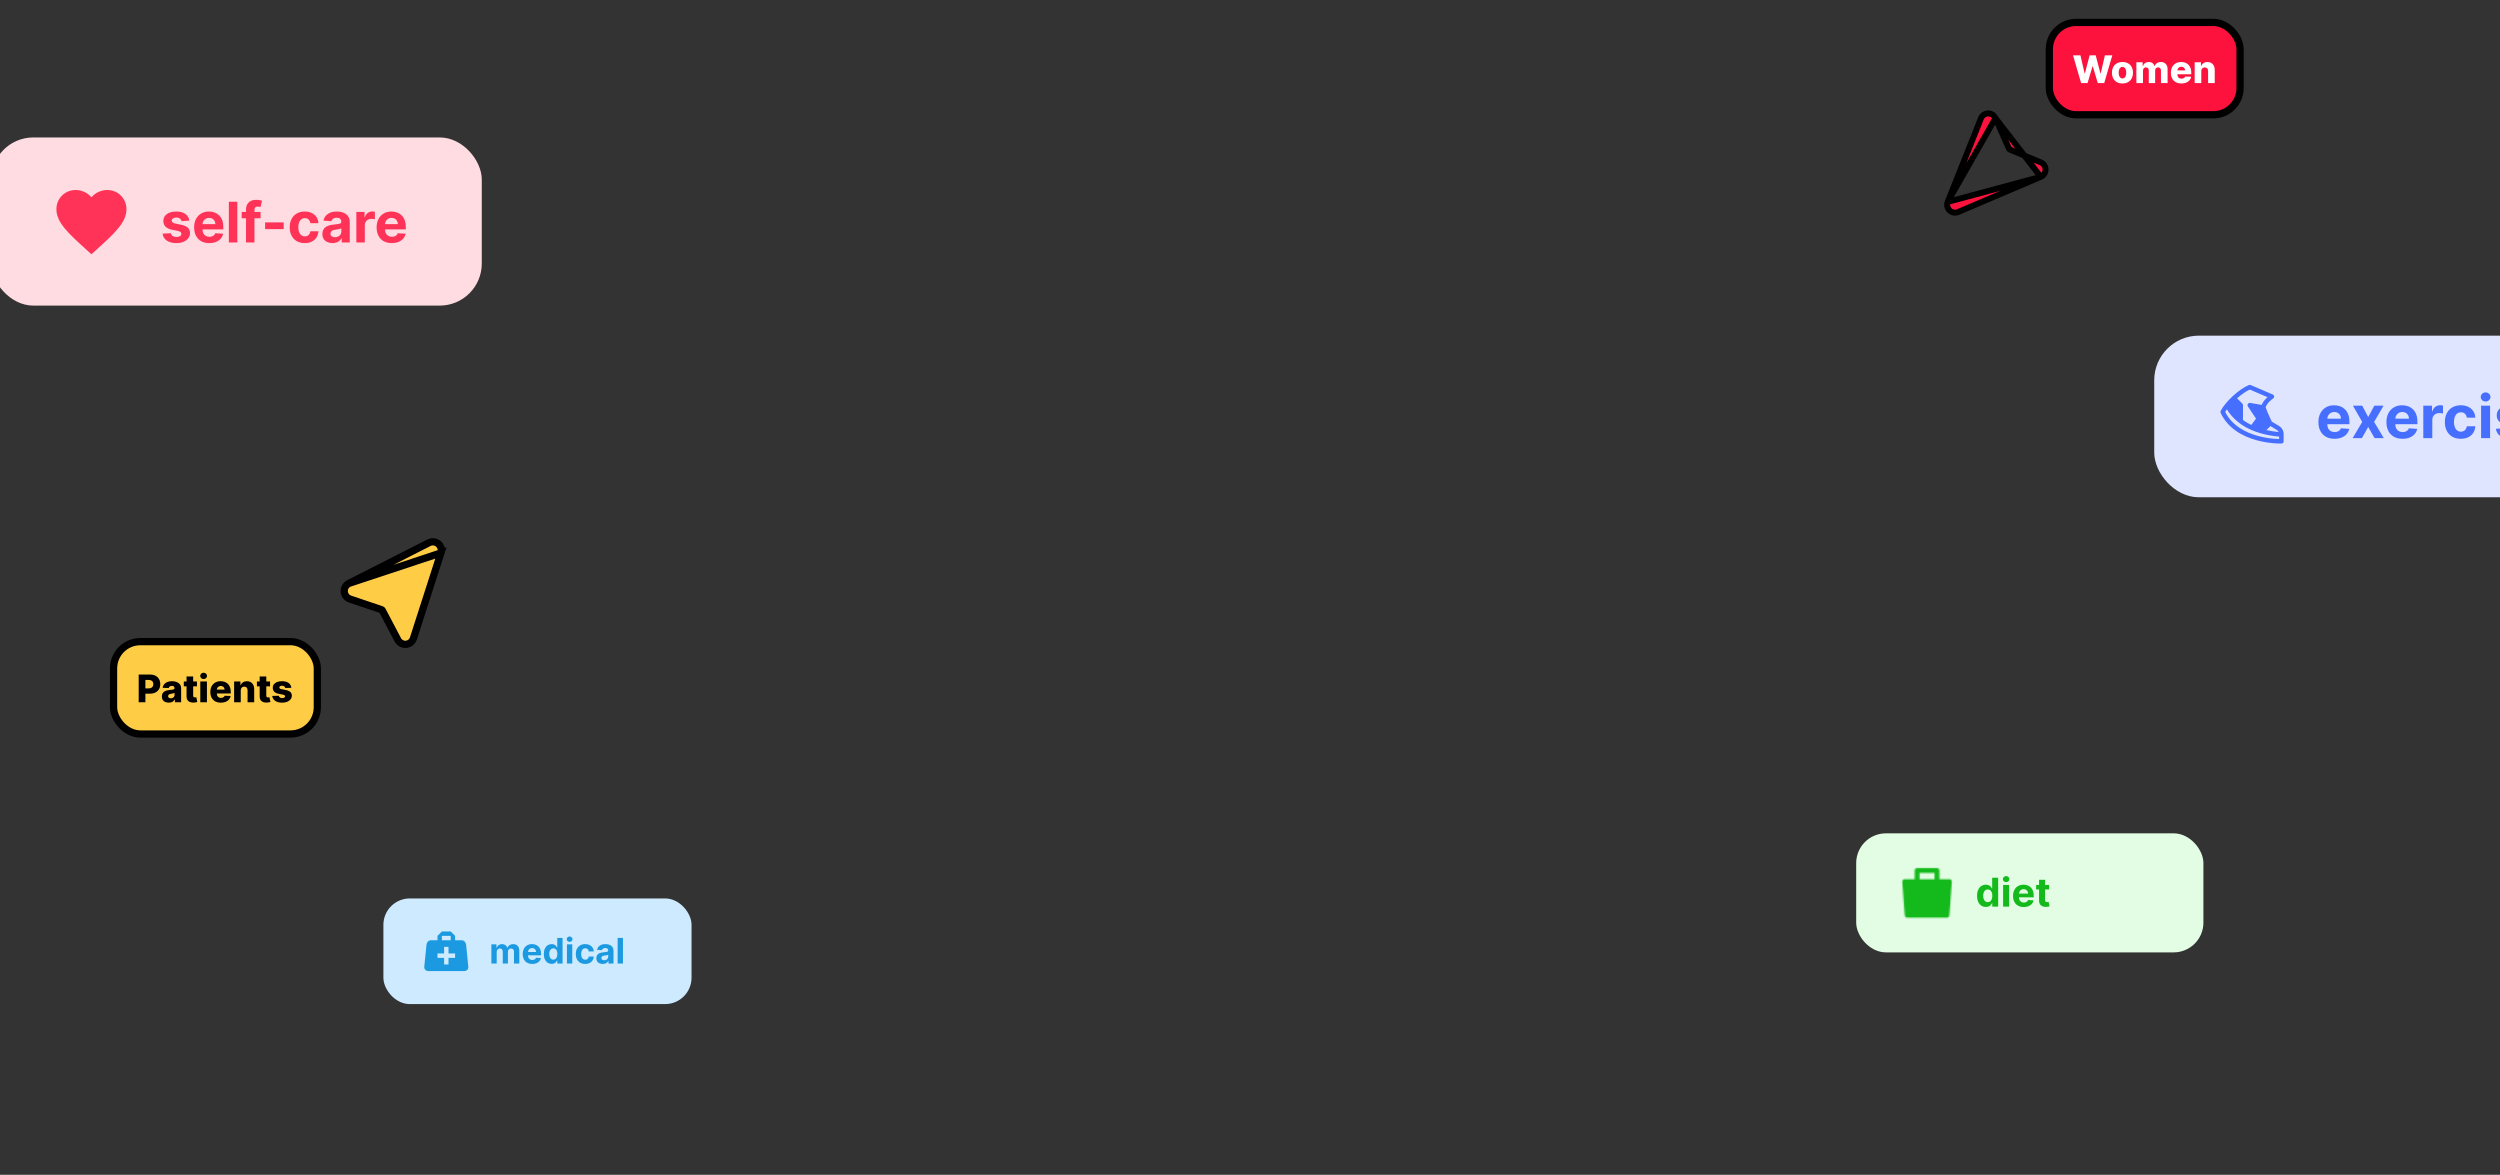 <svg width="1728" height="812" viewBox="0 0 1728 812" fill="none" xmlns="http://www.w3.org/2000/svg">
<rect x="0" y="0" width="1728" height="812" fill="#333333" stroke="none"/>
<g clip-path="url(#clip0_98_136)">
<rect x="-6" y="95" width="339" height="116.229" rx="29.057" fill="#FFDCE2"/>
<path d="M63.199 175.755L59.688 172.559C47.217 161.251 38.984 153.768 38.984 144.64C38.984 137.157 44.844 131.322 52.302 131.322C56.516 131.322 60.559 133.283 63.199 136.358C65.838 133.283 69.882 131.322 74.095 131.322C81.553 131.322 87.413 137.157 87.413 144.64C87.413 153.768 79.18 161.251 66.71 172.559L63.199 175.755Z" fill="#FF3357"/>
<path d="M130.855 152.508L125.489 152.838C125.398 152.379 125.201 151.967 124.898 151.6C124.595 151.224 124.196 150.926 123.701 150.706C123.215 150.476 122.632 150.362 121.954 150.362C121.046 150.362 120.28 150.554 119.656 150.939C119.032 151.315 118.72 151.82 118.72 152.453C118.72 152.957 118.922 153.384 119.326 153.732C119.729 154.081 120.422 154.361 121.403 154.572L125.228 155.342C127.283 155.764 128.814 156.443 129.823 157.378C130.832 158.314 131.337 159.543 131.337 161.065C131.337 162.45 130.928 163.666 130.112 164.711C129.305 165.757 128.195 166.573 126.783 167.16C125.379 167.738 123.761 168.027 121.926 168.027C119.129 168.027 116.9 167.445 115.24 166.28C113.589 165.106 112.621 163.51 112.337 161.492L118.101 161.189C118.276 162.042 118.698 162.693 119.367 163.143C120.037 163.583 120.894 163.803 121.94 163.803C122.967 163.803 123.793 163.606 124.416 163.212C125.049 162.808 125.37 162.29 125.379 161.657C125.37 161.125 125.145 160.689 124.705 160.35C124.265 160.001 123.586 159.735 122.669 159.552L119.009 158.823C116.946 158.41 115.409 157.695 114.4 156.677C113.401 155.658 112.901 154.361 112.901 152.783C112.901 151.426 113.268 150.256 114.001 149.275C114.744 148.293 115.785 147.537 117.125 147.005C118.473 146.473 120.05 146.207 121.857 146.207C124.526 146.207 126.627 146.771 128.159 147.899C129.699 149.027 130.598 150.563 130.855 152.508ZM144.658 168.027C142.484 168.027 140.613 167.587 139.045 166.706C137.485 165.817 136.284 164.56 135.44 162.936C134.596 161.304 134.174 159.373 134.174 157.144C134.174 154.971 134.596 153.063 135.44 151.421C136.284 149.779 137.472 148.5 139.003 147.582C140.544 146.665 142.351 146.207 144.424 146.207C145.818 146.207 147.116 146.431 148.318 146.881C149.528 147.321 150.583 147.986 151.482 148.876C152.39 149.765 153.096 150.884 153.601 152.233C154.105 153.572 154.357 155.14 154.357 156.938V158.548H136.513V154.916H148.84C148.84 154.072 148.657 153.324 148.29 152.673C147.923 152.022 147.414 151.513 146.763 151.146C146.121 150.77 145.373 150.582 144.52 150.582C143.631 150.582 142.842 150.788 142.154 151.201C141.475 151.604 140.943 152.15 140.558 152.838C140.173 153.517 139.976 154.273 139.966 155.108V158.561C139.966 159.607 140.159 160.51 140.544 161.272C140.939 162.033 141.494 162.62 142.209 163.033C142.924 163.446 143.773 163.652 144.754 163.652C145.405 163.652 146.002 163.56 146.543 163.377C147.084 163.193 147.547 162.918 147.932 162.551C148.318 162.184 148.611 161.735 148.813 161.203L154.234 161.561C153.958 162.863 153.394 164 152.541 164.973C151.698 165.936 150.606 166.688 149.267 167.229C147.937 167.761 146.401 168.027 144.658 168.027ZM164.043 139.438V167.614H158.182V139.438H164.043ZM180.102 146.482V150.884H167.06V146.482H180.102ZM170.045 167.614V144.955C170.045 143.423 170.343 142.153 170.939 141.144C171.545 140.135 172.37 139.378 173.416 138.874C174.461 138.369 175.649 138.117 176.979 138.117C177.878 138.117 178.699 138.186 179.442 138.323C180.194 138.461 180.754 138.585 181.12 138.695L180.075 143.097C179.845 143.024 179.561 142.955 179.222 142.891C178.892 142.827 178.552 142.795 178.204 142.795C177.342 142.795 176.741 142.996 176.401 143.4C176.062 143.794 175.892 144.349 175.892 145.065V167.614H170.045ZM196.093 153.719V158.369H183.243V153.719H196.093ZM210.635 168.027C208.47 168.027 206.608 167.568 205.049 166.651C203.499 165.725 202.307 164.441 201.472 162.799C200.647 161.157 200.234 159.268 200.234 157.131C200.234 154.966 200.651 153.067 201.486 151.435C202.33 149.793 203.527 148.513 205.077 147.596C206.627 146.67 208.47 146.207 210.607 146.207C212.451 146.207 214.065 146.541 215.45 147.211C216.835 147.881 217.931 148.821 218.739 150.031C219.546 151.242 219.991 152.664 220.073 154.296H214.542C214.386 153.242 213.974 152.393 213.304 151.751C212.644 151.1 211.777 150.774 210.704 150.774C209.796 150.774 209.002 151.022 208.324 151.517C207.654 152.003 207.131 152.714 206.755 153.65C206.379 154.585 206.191 155.718 206.191 157.048C206.191 158.396 206.375 159.543 206.741 160.488C207.118 161.432 207.645 162.152 208.324 162.648C209.002 163.143 209.796 163.391 210.704 163.391C211.373 163.391 211.974 163.253 212.506 162.978C213.047 162.703 213.492 162.304 213.841 161.781C214.198 161.249 214.432 160.611 214.542 159.868H220.073C219.981 161.483 219.541 162.904 218.752 164.133C217.973 165.353 216.895 166.307 215.519 166.995C214.143 167.683 212.515 168.027 210.635 168.027ZM229.852 168.013C228.503 168.013 227.302 167.779 226.247 167.312C225.192 166.835 224.358 166.133 223.743 165.207C223.138 164.271 222.835 163.106 222.835 161.712C222.835 160.538 223.051 159.552 223.482 158.754C223.913 157.956 224.5 157.314 225.243 156.828C225.986 156.342 226.829 155.975 227.774 155.727C228.728 155.48 229.728 155.305 230.773 155.204C232.003 155.076 232.993 154.957 233.745 154.847C234.497 154.727 235.043 154.553 235.382 154.324C235.722 154.095 235.891 153.755 235.891 153.306V153.223C235.891 152.352 235.616 151.678 235.066 151.201C234.525 150.724 233.754 150.485 232.755 150.485C231.7 150.485 230.861 150.719 230.237 151.187C229.613 151.646 229.2 152.224 228.999 152.921L223.578 152.48C223.853 151.196 224.394 150.086 225.201 149.151C226.009 148.206 227.05 147.482 228.325 146.977C229.609 146.463 231.094 146.207 232.782 146.207C233.956 146.207 235.08 146.344 236.153 146.619C237.235 146.895 238.194 147.321 239.028 147.899C239.872 148.477 240.537 149.22 241.023 150.128C241.509 151.027 241.752 152.104 241.752 153.361V167.614H236.194V164.684H236.029C235.69 165.344 235.236 165.927 234.667 166.431C234.098 166.926 233.415 167.316 232.617 167.6C231.819 167.876 230.897 168.013 229.852 168.013ZM231.53 163.968C232.392 163.968 233.154 163.799 233.814 163.459C234.474 163.111 234.993 162.643 235.369 162.056C235.745 161.469 235.933 160.804 235.933 160.061V157.818C235.749 157.938 235.497 158.048 235.176 158.149C234.864 158.24 234.511 158.328 234.117 158.41C233.722 158.483 233.328 158.552 232.933 158.616C232.539 158.671 232.181 158.722 231.86 158.768C231.172 158.869 230.572 159.029 230.058 159.249C229.544 159.469 229.145 159.768 228.861 160.144C228.577 160.51 228.435 160.969 228.435 161.519C228.435 162.317 228.723 162.927 229.301 163.349C229.888 163.762 230.631 163.968 231.53 163.968ZM246.299 167.614V146.482H251.982V150.169H252.202C252.587 148.857 253.234 147.867 254.142 147.197C255.05 146.518 256.095 146.179 257.278 146.179C257.572 146.179 257.888 146.197 258.228 146.234C258.567 146.271 258.865 146.321 259.122 146.385V151.586C258.847 151.503 258.466 151.43 257.98 151.366C257.494 151.302 257.049 151.27 256.646 151.27C255.783 151.27 255.013 151.458 254.334 151.834C253.665 152.201 253.133 152.714 252.738 153.375C252.353 154.035 252.16 154.796 252.16 155.658V167.614H246.299ZM270.799 168.027C268.625 168.027 266.754 167.587 265.186 166.706C263.627 165.817 262.425 164.56 261.581 162.936C260.737 161.304 260.316 159.373 260.316 157.144C260.316 154.971 260.737 153.063 261.581 151.421C262.425 149.779 263.613 148.5 265.145 147.582C266.686 146.665 268.492 146.207 270.565 146.207C271.96 146.207 273.257 146.431 274.459 146.881C275.67 147.321 276.724 147.986 277.623 148.876C278.531 149.765 279.238 150.884 279.742 152.233C280.246 153.572 280.499 155.14 280.499 156.938V158.548H262.654V154.916H274.982C274.982 154.072 274.798 153.324 274.431 152.673C274.065 152.022 273.555 151.513 272.904 151.146C272.262 150.77 271.515 150.582 270.662 150.582C269.772 150.582 268.983 150.788 268.295 151.201C267.617 151.604 267.085 152.15 266.699 152.838C266.314 153.517 266.117 154.273 266.108 155.108V158.561C266.108 159.607 266.3 160.51 266.686 161.272C267.08 162.033 267.635 162.62 268.35 163.033C269.066 163.446 269.914 163.652 270.896 163.652C271.547 163.652 272.143 163.56 272.684 163.377C273.225 163.193 273.688 162.918 274.074 162.551C274.459 162.184 274.752 161.735 274.954 161.203L280.375 161.561C280.1 162.863 279.536 164 278.683 164.973C277.839 165.936 276.747 166.688 275.408 167.229C274.078 167.761 272.542 168.027 270.799 168.027Z" fill="#FF3357"/>
<rect x="1283" y="576" width="240" height="82.286" rx="20.571" fill="#E2FDE3"/>
<mask id="mask0_98_136" style="mask-type:luminance" maskUnits="userSpaceOnUse" x="1314" y="599" width="36" height="36">
<path fill-rule="evenodd" clip-rule="evenodd" d="M1316.56 609.428H1347.42L1345.7 632.571H1318.28L1316.56 609.428Z" fill="white" stroke="white" stroke-width="3.429" stroke-linejoin="round"/>
<path d="M1325.13 612.857V601.714H1338.85V612.857" stroke="white" stroke-width="3.429" stroke-linecap="round" stroke-linejoin="round"/>
<path d="M1325.13 625.714H1338.85" stroke="black" stroke-width="3.429" stroke-linecap="round"/>
</mask>
<g mask="url(#mask0_98_136)">
<path d="M1311.42 596.571H1352.56V637.714H1311.42V596.571Z" fill="#14B91B"/>
</g>
<path d="M1372.62 626.886C1371.48 626.886 1370.45 626.594 1369.53 626.01C1368.61 625.419 1367.89 624.552 1367.35 623.409C1366.82 622.26 1366.55 620.851 1366.55 619.182C1366.55 617.467 1366.83 616.042 1367.38 614.906C1367.93 613.763 1368.66 612.909 1369.58 612.344C1370.5 611.773 1371.51 611.487 1372.61 611.487C1373.45 611.487 1374.14 611.63 1374.7 611.916C1375.27 612.195 1375.72 612.545 1376.07 612.967C1376.42 613.383 1376.68 613.792 1376.86 614.195H1376.99V606.695H1381.13V626.643H1377.04V624.247H1376.86C1376.67 624.662 1376.39 625.075 1376.04 625.484C1375.69 625.886 1375.23 626.221 1374.66 626.487C1374.1 626.753 1373.42 626.886 1372.62 626.886ZM1373.93 623.584C1374.6 623.584 1375.17 623.403 1375.63 623.039C1376.09 622.669 1376.45 622.153 1376.7 621.49C1376.95 620.828 1377.08 620.052 1377.08 619.162C1377.08 618.273 1376.96 617.5 1376.71 616.844C1376.46 616.188 1376.1 615.682 1375.64 615.325C1375.17 614.967 1374.6 614.789 1373.93 614.789C1373.25 614.789 1372.68 614.974 1372.21 615.344C1371.74 615.714 1371.39 616.227 1371.15 616.883C1370.91 617.539 1370.79 618.299 1370.79 619.162C1370.79 620.032 1370.91 620.802 1371.15 621.471C1371.39 622.133 1371.75 622.653 1372.21 623.029C1372.68 623.399 1373.25 623.584 1373.93 623.584ZM1384.54 626.643V611.682H1388.69V626.643H1384.54ZM1386.63 609.753C1386.01 609.753 1385.48 609.549 1385.04 609.14C1384.6 608.724 1384.39 608.227 1384.39 607.649C1384.39 607.078 1384.6 606.588 1385.04 606.179C1385.48 605.763 1386.01 605.555 1386.63 605.555C1387.24 605.555 1387.77 605.763 1388.2 606.179C1388.65 606.588 1388.87 607.078 1388.87 607.649C1388.87 608.227 1388.65 608.724 1388.2 609.14C1387.77 609.549 1387.24 609.753 1386.63 609.753ZM1398.83 626.935C1397.29 626.935 1395.97 626.623 1394.86 626C1393.76 625.37 1392.9 624.48 1392.31 623.331C1391.71 622.175 1391.41 620.808 1391.41 619.23C1391.41 617.692 1391.71 616.341 1392.31 615.179C1392.9 614.016 1393.75 613.11 1394.83 612.461C1395.92 611.812 1397.2 611.487 1398.67 611.487C1399.65 611.487 1400.57 611.646 1401.42 611.964C1402.28 612.276 1403.03 612.747 1403.66 613.377C1404.31 614.006 1404.81 614.799 1405.16 615.753C1405.52 616.701 1405.7 617.812 1405.7 619.084V620.224H1393.07V617.653H1401.79C1401.79 617.055 1401.66 616.526 1401.4 616.065C1401.15 615.604 1400.78 615.243 1400.32 614.984C1399.87 614.717 1399.34 614.584 1398.74 614.584C1398.11 614.584 1397.55 614.73 1397.06 615.023C1396.58 615.308 1396.2 615.695 1395.93 616.182C1395.66 616.662 1395.52 617.198 1395.51 617.789V620.234C1395.51 620.974 1395.65 621.614 1395.92 622.153C1396.2 622.692 1396.59 623.107 1397.1 623.399C1397.61 623.692 1398.21 623.838 1398.9 623.838C1399.36 623.838 1399.78 623.773 1400.17 623.643C1400.55 623.513 1400.88 623.318 1401.15 623.058C1401.42 622.799 1401.63 622.48 1401.78 622.104L1405.61 622.357C1405.42 623.279 1405.02 624.084 1404.41 624.773C1403.82 625.455 1403.04 625.987 1402.1 626.37C1401.15 626.747 1400.07 626.935 1398.83 626.935ZM1416.37 611.682V614.799H1407.36V611.682H1416.37ZM1409.4 608.097H1413.55V622.045C1413.55 622.429 1413.61 622.727 1413.73 622.942C1413.84 623.149 1414.01 623.295 1414.21 623.38C1414.43 623.464 1414.67 623.506 1414.95 623.506C1415.15 623.506 1415.34 623.49 1415.54 623.458C1415.73 623.419 1415.88 623.39 1415.99 623.37L1416.64 626.458C1416.43 626.523 1416.14 626.597 1415.76 626.682C1415.39 626.773 1414.93 626.828 1414.39 626.847C1413.39 626.886 1412.51 626.753 1411.76 626.448C1411.01 626.143 1410.43 625.669 1410.02 625.026C1409.6 624.383 1409.4 623.571 1409.4 622.591V608.097Z" fill="#14B91B"/>
<rect x="265" y="621" width="213" height="73.029" rx="18.257" fill="#CEEAFF"/>
<path d="M305.436 643.822L302.393 646.864V649.907H297.829C296.079 649.907 294.969 651.429 294.786 652.95L293.265 668.164C293.082 669.686 294.086 671.207 296.308 671.207H320.65C322.872 671.207 323.876 669.686 323.693 668.164L322.172 652.95C321.989 651.429 320.742 649.907 319.129 649.907H314.565V646.864L311.522 643.822H305.436ZM305.436 646.864H311.522V649.907H305.436V646.864ZM306.958 654.472H310V659.036H314.565V662.079H310V666.643H306.958V662.079H302.393V659.036H306.958V654.472Z" fill="#1C9AE1"/>
<path d="M339.643 666.014V652.736H343.153V655.079H343.308C343.585 654.301 344.046 653.687 344.691 653.238C345.337 652.788 346.109 652.564 347.008 652.564C347.919 652.564 348.694 652.791 349.333 653.247C349.973 653.696 350.4 654.307 350.613 655.079H350.751C351.022 654.318 351.512 653.71 352.221 653.255C352.935 652.794 353.78 652.564 354.753 652.564C355.992 652.564 356.998 652.958 357.77 653.748C358.548 654.532 358.937 655.644 358.937 657.085V666.014H355.263V657.811C355.263 657.073 355.068 656.52 354.676 656.151C354.284 655.782 353.794 655.598 353.206 655.598C352.538 655.598 352.016 655.811 351.641 656.237C351.267 656.658 351.08 657.214 351.08 657.906V666.014H347.509V657.733C347.509 657.082 347.322 656.563 346.947 656.177C346.579 655.791 346.092 655.598 345.487 655.598C345.077 655.598 344.709 655.702 344.38 655.909C344.057 656.111 343.801 656.396 343.611 656.765C343.421 657.128 343.325 657.554 343.325 658.044V666.014H339.643ZM367.897 666.274C366.532 666.274 365.356 665.997 364.37 665.444C363.391 664.885 362.636 664.095 362.106 663.075C361.575 662.049 361.31 660.836 361.31 659.436C361.31 658.07 361.575 656.871 362.106 655.84C362.636 654.808 363.382 654.004 364.345 653.428C365.313 652.852 366.448 652.564 367.75 652.564C368.626 652.564 369.442 652.705 370.197 652.987C370.958 653.264 371.62 653.682 372.185 654.241C372.756 654.8 373.199 655.503 373.516 656.35C373.833 657.191 373.992 658.177 373.992 659.306V660.318H362.78V658.036H370.525C370.525 657.505 370.41 657.036 370.18 656.626C369.949 656.217 369.629 655.897 369.22 655.667C368.817 655.431 368.347 655.313 367.811 655.313C367.252 655.313 366.756 655.442 366.324 655.702C365.898 655.955 365.563 656.298 365.321 656.73C365.079 657.157 364.955 657.632 364.95 658.157V660.326C364.95 660.983 365.071 661.551 365.313 662.029C365.56 662.508 365.909 662.876 366.359 663.136C366.808 663.395 367.341 663.525 367.958 663.525C368.367 663.525 368.742 663.467 369.082 663.352C369.422 663.237 369.713 663.064 369.955 662.833C370.197 662.603 370.381 662.32 370.508 661.986L373.914 662.211C373.741 663.029 373.387 663.744 372.851 664.355C372.32 664.96 371.635 665.432 370.793 665.772C369.958 666.107 368.992 666.274 367.897 666.274ZM381.288 666.231C380.279 666.231 379.366 665.971 378.547 665.453C377.735 664.928 377.089 664.159 376.611 663.144C376.138 662.124 375.902 660.874 375.902 659.393C375.902 657.871 376.147 656.606 376.637 655.598C377.127 654.584 377.778 653.826 378.591 653.324C379.409 652.817 380.305 652.564 381.279 652.564C382.022 652.564 382.642 652.69 383.138 652.944C383.639 653.192 384.042 653.503 384.348 653.878C384.659 654.246 384.895 654.609 385.057 654.967H385.169V648.311H388.843V666.014H385.212V663.888H385.057C384.884 664.257 384.639 664.623 384.322 664.986C384.011 665.343 383.604 665.64 383.103 665.876C382.607 666.112 382.002 666.231 381.288 666.231ZM382.455 663.3C383.048 663.3 383.55 663.139 383.959 662.816C384.374 662.487 384.691 662.029 384.91 661.441C385.134 660.854 385.247 660.165 385.247 659.375C385.247 658.586 385.137 657.9 384.918 657.318C384.699 656.736 384.382 656.286 383.967 655.97C383.553 655.653 383.048 655.494 382.455 655.494C381.85 655.494 381.34 655.658 380.925 655.987C380.51 656.315 380.196 656.771 379.982 657.353C379.769 657.935 379.663 658.609 379.663 659.375C379.663 660.148 379.769 660.831 379.982 661.424C380.201 662.012 380.515 662.473 380.925 662.807C381.34 663.136 381.85 663.3 382.455 663.3ZM391.871 666.014V652.736H395.553V666.014H391.871ZM393.721 651.025C393.173 651.025 392.703 650.843 392.312 650.48C391.925 650.111 391.732 649.671 391.732 649.158C391.732 648.651 391.925 648.215 392.312 647.852C392.703 647.484 393.173 647.299 393.721 647.299C394.268 647.299 394.735 647.484 395.121 647.852C395.513 648.215 395.709 648.651 395.709 649.158C395.709 649.671 395.513 650.111 395.121 650.48C394.735 650.843 394.268 651.025 393.721 651.025ZM404.502 666.274C403.142 666.274 401.972 665.986 400.993 665.409C400.019 664.827 399.27 664.02 398.745 662.989C398.227 661.957 397.967 660.77 397.967 659.427C397.967 658.067 398.229 656.874 398.754 655.848C399.284 654.817 400.036 654.013 401.01 653.437C401.984 652.855 403.142 652.564 404.485 652.564C405.644 652.564 406.658 652.774 407.528 653.195C408.398 653.615 409.087 654.206 409.594 654.967C410.101 655.727 410.381 656.621 410.433 657.647H406.957C406.86 656.984 406.6 656.451 406.179 656.047C405.765 655.638 405.22 655.434 404.546 655.434C403.975 655.434 403.477 655.589 403.05 655.9C402.629 656.206 402.301 656.652 402.065 657.24C401.828 657.828 401.71 658.54 401.71 659.375C401.71 660.223 401.826 660.943 402.056 661.537C402.292 662.13 402.624 662.583 403.05 662.894C403.477 663.205 403.975 663.361 404.546 663.361C404.966 663.361 405.344 663.274 405.678 663.101C406.018 662.928 406.298 662.678 406.517 662.349C406.741 662.015 406.888 661.614 406.957 661.148H410.433C410.375 662.162 410.098 663.055 409.603 663.827C409.113 664.594 408.436 665.193 407.571 665.625C406.707 666.058 405.684 666.274 404.502 666.274ZM416.577 666.265C415.729 666.265 414.975 666.118 414.312 665.824C413.649 665.525 413.125 665.084 412.738 664.502C412.358 663.914 412.168 663.182 412.168 662.306C412.168 661.568 412.303 660.949 412.574 660.447C412.845 659.946 413.214 659.543 413.681 659.237C414.148 658.932 414.678 658.701 415.271 658.546C415.871 658.39 416.499 658.28 417.156 658.217C417.928 658.136 418.55 658.061 419.023 657.992C419.496 657.917 419.838 657.808 420.052 657.664C420.265 657.52 420.372 657.307 420.372 657.024V656.972C420.372 656.425 420.199 656.001 419.853 655.702C419.513 655.402 419.029 655.252 418.401 655.252C417.738 655.252 417.211 655.399 416.819 655.693C416.427 655.981 416.167 656.344 416.041 656.782L412.635 656.505C412.808 655.699 413.148 655.001 413.655 654.414C414.162 653.82 414.816 653.365 415.617 653.048C416.424 652.725 417.357 652.564 418.418 652.564C419.156 652.564 419.862 652.65 420.536 652.823C421.216 652.996 421.818 653.264 422.342 653.627C422.873 653.99 423.29 654.457 423.596 655.027C423.901 655.592 424.054 656.269 424.054 657.059V666.014H420.562V664.173H420.458C420.245 664.588 419.959 664.954 419.602 665.271C419.245 665.582 418.816 665.827 418.314 666.006C417.813 666.179 417.234 666.265 416.577 666.265ZM417.631 663.724C418.173 663.724 418.651 663.617 419.066 663.404C419.481 663.185 419.807 662.891 420.043 662.522C420.279 662.153 420.397 661.735 420.397 661.269V659.86C420.282 659.934 420.124 660.004 419.922 660.067C419.726 660.125 419.504 660.179 419.256 660.231C419.009 660.277 418.761 660.321 418.513 660.361C418.265 660.395 418.04 660.427 417.839 660.456C417.406 660.519 417.029 660.62 416.706 660.759C416.384 660.897 416.133 661.084 415.954 661.32C415.776 661.551 415.686 661.839 415.686 662.185C415.686 662.686 415.868 663.07 416.231 663.335C416.6 663.594 417.066 663.724 417.631 663.724ZM430.594 648.311V666.014H426.911V648.311H430.594Z" fill="#1C9AE1"/>
<rect x="1489" y="232" width="360" height="111.714" rx="30.857" fill="#E0E5FF"/>
<path d="M1554.46 266.12C1554.65 266.043 1554.85 266.005 1555.06 266.007C1555.26 266.009 1555.46 266.052 1555.65 266.132L1570.95 272.687C1571.21 272.798 1571.43 272.977 1571.6 273.206C1571.76 273.434 1571.86 273.703 1571.89 273.983C1571.91 274.264 1571.86 274.546 1571.74 274.8C1571.62 275.054 1571.43 275.27 1571.19 275.425L1571.19 275.431L1571.15 275.453L1571.01 275.553C1570.21 276.129 1569.45 276.765 1568.74 277.457C1567.51 278.662 1566.41 280.104 1566.02 281.527C1566.77 283.697 1567.84 286.181 1568.75 288.188C1569.25 289.277 1569.76 290.359 1570.28 291.435L1575.27 294.431C1576.24 295.013 1577.04 295.837 1577.6 296.821C1578.16 297.806 1578.45 298.918 1578.45 300.05V305.025C1578.45 305.431 1578.29 305.821 1578.01 306.113C1577.73 306.404 1577.34 306.574 1576.94 306.586H1576.83C1576.39 306.598 1575.96 306.598 1575.52 306.586C1570.26 306.463 1565.02 305.712 1559.94 304.348C1550.85 301.876 1540.18 296.616 1534.9 285.401C1534.8 285.187 1534.75 284.953 1534.75 284.717C1534.75 284.481 1534.81 284.248 1534.91 284.037C1536.54 280.794 1539.82 276.973 1543.4 273.689C1546.98 270.409 1551.08 267.468 1554.46 266.12ZM1575.33 303.458V301.782C1555.58 300.031 1544.61 291.847 1539.23 282.932C1538.79 283.565 1538.39 284.18 1538.06 284.767C1542.88 294.31 1552.25 299.023 1560.75 301.336C1565.51 302.61 1570.4 303.323 1575.33 303.458ZM1573.66 297.106L1569.33 294.506L1566.55 297.284C1569.34 297.908 1572.17 298.354 1575.02 298.62C1574.73 297.991 1574.25 297.463 1573.66 297.106ZM1563.29 279.848C1564.03 277.962 1565.4 276.361 1566.55 275.228C1566.81 274.978 1567.06 274.741 1567.31 274.523L1555.04 269.266C1552.47 270.421 1549.28 272.647 1546.26 275.315L1549.9 278.949C1550.05 279.094 1550.16 279.266 1550.24 279.456C1550.32 279.646 1550.36 279.849 1550.36 280.054V290.345C1552.05 291.563 1553.96 292.702 1556.1 293.729L1559.37 289.365L1553.74 280.918C1553.57 280.665 1553.48 280.368 1553.48 280.064C1553.48 279.76 1553.56 279.462 1553.73 279.207C1553.89 278.952 1554.13 278.75 1554.41 278.627C1554.69 278.504 1554.99 278.465 1555.29 278.515L1563.29 279.848Z" fill="#466FFF"/>
<path d="M1613.61 303.295C1611.3 303.295 1609.32 302.828 1607.65 301.893C1606 300.948 1604.72 299.613 1603.82 297.889C1602.93 296.156 1602.48 294.105 1602.48 291.738C1602.48 289.43 1602.93 287.404 1603.82 285.661C1604.72 283.917 1605.98 282.558 1607.61 281.584C1609.24 280.61 1611.16 280.123 1613.36 280.123C1614.85 280.123 1616.22 280.362 1617.5 280.839C1618.78 281.307 1619.91 282.013 1620.86 282.958C1621.82 283.902 1622.57 285.091 1623.11 286.523C1623.65 287.945 1623.91 289.61 1623.91 291.519V293.229H1604.96V289.372H1618.05C1618.05 288.475 1617.86 287.682 1617.47 286.99C1617.08 286.298 1616.54 285.758 1615.85 285.368C1615.17 284.969 1614.37 284.769 1613.47 284.769C1612.52 284.769 1611.68 284.988 1610.95 285.427C1610.23 285.855 1609.67 286.435 1609.26 287.165C1608.85 287.886 1608.64 288.69 1608.63 289.576V293.243C1608.63 294.354 1608.84 295.313 1609.24 296.122C1609.66 296.93 1610.25 297.553 1611.01 297.992C1611.77 298.43 1612.67 298.649 1613.72 298.649C1614.41 298.649 1615.04 298.552 1615.61 298.357C1616.19 298.162 1616.68 297.87 1617.09 297.48C1617.5 297.091 1617.81 296.613 1618.03 296.048L1623.78 296.428C1623.49 297.811 1622.89 299.019 1621.98 300.052C1621.09 301.074 1619.93 301.873 1618.51 302.448C1617.1 303.013 1615.46 303.295 1613.61 303.295ZM1632.77 280.415L1636.89 288.261L1641.12 280.415H1647.5L1641 291.636L1647.68 302.857H1641.32L1636.89 295.099L1632.54 302.857H1626.11L1632.77 291.636L1626.35 280.415H1632.77ZM1660.62 303.295C1658.31 303.295 1656.33 302.828 1654.66 301.893C1653 300.948 1651.73 299.613 1650.83 297.889C1649.94 296.156 1649.49 294.105 1649.49 291.738C1649.49 289.43 1649.94 287.404 1650.83 285.661C1651.73 283.917 1652.99 282.558 1654.62 281.584C1656.25 280.61 1658.17 280.123 1660.37 280.123C1661.85 280.123 1663.23 280.362 1664.51 280.839C1665.79 281.307 1666.91 282.013 1667.87 282.958C1668.83 283.902 1669.58 285.091 1670.12 286.523C1670.65 287.945 1670.92 289.61 1670.92 291.519V293.229H1651.97V289.372H1665.06C1665.06 288.475 1664.87 287.682 1664.48 286.99C1664.09 286.298 1663.55 285.758 1662.86 285.368C1662.18 284.969 1661.38 284.769 1660.48 284.769C1659.53 284.769 1658.69 284.988 1657.96 285.427C1657.24 285.855 1656.68 286.435 1656.27 287.165C1655.86 287.886 1655.65 288.69 1655.64 289.576V293.243C1655.64 294.354 1655.84 295.313 1656.25 296.122C1656.67 296.93 1657.26 297.553 1658.02 297.992C1658.78 298.43 1659.68 298.649 1660.72 298.649C1661.42 298.649 1662.05 298.552 1662.62 298.357C1663.2 298.162 1663.69 297.87 1664.1 297.48C1664.51 297.091 1664.82 296.613 1665.03 296.048L1670.79 296.428C1670.5 297.811 1669.9 299.019 1668.99 300.052C1668.1 301.074 1666.94 301.873 1665.52 302.448C1664.1 303.013 1662.47 303.295 1660.62 303.295ZM1674.98 302.857V280.415H1681.02V284.331H1681.25C1681.66 282.938 1682.35 281.886 1683.31 281.175C1684.28 280.454 1685.39 280.094 1686.64 280.094C1686.95 280.094 1687.29 280.113 1687.65 280.152C1688.01 280.191 1688.33 280.245 1688.6 280.313V285.836C1688.31 285.748 1687.9 285.67 1687.39 285.602C1686.87 285.534 1686.4 285.5 1685.97 285.5C1685.06 285.5 1684.24 285.699 1683.52 286.099C1682.81 286.488 1682.24 287.034 1681.82 287.735C1681.41 288.436 1681.21 289.245 1681.21 290.161V302.857H1674.98ZM1700.91 303.295C1698.61 303.295 1696.64 302.808 1694.98 301.834C1693.34 300.85 1692.07 299.487 1691.18 297.743C1690.31 296 1689.87 293.993 1689.87 291.724C1689.87 289.425 1690.31 287.409 1691.2 285.675C1692.09 283.932 1693.36 282.573 1695.01 281.599C1696.66 280.615 1698.61 280.123 1700.88 280.123C1702.84 280.123 1704.56 280.479 1706.03 281.19C1707.5 281.901 1708.66 282.899 1709.52 284.185C1710.38 285.471 1710.85 286.98 1710.94 288.714H1705.06C1704.9 287.594 1704.46 286.693 1703.75 286.011C1703.05 285.32 1702.13 284.974 1700.99 284.974C1700.02 284.974 1699.18 285.237 1698.46 285.763C1697.75 286.279 1697.19 287.034 1696.79 288.027C1696.39 289.021 1696.19 290.224 1696.19 291.636C1696.19 293.068 1696.39 294.286 1696.78 295.289C1697.18 296.292 1697.74 297.057 1698.46 297.583C1699.18 298.109 1700.02 298.372 1700.99 298.372C1701.7 298.372 1702.34 298.225 1702.9 297.933C1703.48 297.641 1703.95 297.217 1704.32 296.662C1704.7 296.097 1704.95 295.42 1705.06 294.631H1710.94C1710.84 296.346 1710.37 297.855 1709.53 299.161C1708.71 300.456 1707.56 301.469 1706.1 302.199C1704.64 302.93 1702.91 303.295 1700.91 303.295ZM1714.92 302.857V280.415H1721.15V302.857H1714.92ZM1718.05 277.523C1717.12 277.523 1716.33 277.216 1715.67 276.602C1715.01 275.979 1714.69 275.234 1714.69 274.367C1714.69 273.51 1715.01 272.774 1715.67 272.16C1716.33 271.537 1717.12 271.225 1718.05 271.225C1718.97 271.225 1719.76 271.537 1720.41 272.16C1721.08 272.774 1721.41 273.51 1721.41 274.367C1721.41 275.234 1721.08 275.979 1720.41 276.602C1719.76 277.216 1718.97 277.523 1718.05 277.523ZM1744.8 286.815L1739.11 287.165C1739.01 286.678 1738.8 286.24 1738.48 285.85C1738.16 285.451 1737.73 285.135 1737.21 284.901C1736.69 284.657 1736.07 284.536 1735.35 284.536C1734.39 284.536 1733.57 284.74 1732.91 285.149C1732.25 285.548 1731.92 286.084 1731.92 286.756C1731.92 287.292 1732.13 287.745 1732.56 288.115C1732.99 288.485 1733.72 288.782 1734.77 289.006L1738.83 289.824C1741.01 290.273 1742.64 290.993 1743.71 291.987C1744.78 292.98 1745.31 294.286 1745.31 295.902C1745.31 297.373 1744.88 298.664 1744.01 299.774C1743.16 300.885 1741.98 301.751 1740.48 302.375C1738.99 302.988 1737.27 303.295 1735.32 303.295C1732.35 303.295 1729.98 302.677 1728.22 301.44C1726.47 300.193 1725.44 298.498 1725.14 296.355L1731.26 296.034C1731.44 296.94 1731.89 297.631 1732.6 298.109C1733.31 298.576 1734.23 298.81 1735.34 298.81C1736.43 298.81 1737.3 298.6 1737.97 298.182C1738.64 297.753 1738.98 297.203 1738.99 296.531C1738.98 295.966 1738.74 295.503 1738.27 295.143C1737.8 294.773 1737.08 294.49 1736.11 294.295L1732.22 293.521C1730.03 293.083 1728.4 292.323 1727.33 291.242C1726.27 290.161 1725.74 288.782 1725.74 287.107C1725.74 285.665 1726.13 284.423 1726.91 283.381C1727.69 282.339 1728.8 281.536 1730.22 280.971C1731.65 280.406 1733.33 280.123 1735.25 280.123C1738.08 280.123 1740.31 280.722 1741.94 281.92C1743.58 283.118 1744.53 284.75 1744.8 286.815ZM1759.46 303.295C1757.15 303.295 1755.17 302.828 1753.5 301.893C1751.84 300.948 1750.57 299.613 1749.67 297.889C1748.78 296.156 1748.33 294.105 1748.33 291.738C1748.33 289.43 1748.78 287.404 1749.67 285.661C1750.57 283.917 1751.83 282.558 1753.46 281.584C1755.09 280.61 1757.01 280.123 1759.21 280.123C1760.69 280.123 1762.07 280.362 1763.35 280.839C1764.63 281.307 1765.75 282.013 1766.71 282.958C1767.67 283.902 1768.42 285.091 1768.96 286.523C1769.49 287.945 1769.76 289.61 1769.76 291.519V293.229H1750.81V289.372H1763.9C1763.9 288.475 1763.71 287.682 1763.32 286.99C1762.93 286.298 1762.39 285.758 1761.7 285.368C1761.01 284.969 1760.22 284.769 1759.32 284.769C1758.37 284.769 1757.53 284.988 1756.8 285.427C1756.08 285.855 1755.52 286.435 1755.11 287.165C1754.7 287.886 1754.49 288.69 1754.48 289.576V293.243C1754.48 294.354 1754.68 295.313 1755.09 296.122C1755.51 296.93 1756.1 297.553 1756.86 297.992C1757.62 298.43 1758.52 298.649 1759.56 298.649C1760.25 298.649 1760.89 298.552 1761.46 298.357C1762.04 298.162 1762.53 297.87 1762.94 297.48C1763.35 297.091 1763.66 296.613 1763.87 296.048L1769.63 296.428C1769.34 297.811 1768.74 299.019 1767.83 300.052C1766.94 301.074 1765.78 301.873 1764.36 302.448C1762.94 303.013 1761.31 303.295 1759.46 303.295Z" fill="#466FFF"/>
<path d="M1346.26 139.535L1346.26 139.535L1369.22 81.844C1369.62 80.848 1370.3 79.992 1371.18 79.383C1372.06 78.773 1373.1 78.437 1374.17 78.417C1375.24 78.397 1376.3 78.693 1377.2 79.269C1378.1 79.845 1378.82 80.675 1379.25 81.654L1346.26 139.535ZM1346.26 139.535C1345.86 140.533 1345.77 141.626 1346 142.676C1346.22 143.726 1346.75 144.687 1347.52 145.437C1348.28 146.187 1349.26 146.692 1350.31 146.89C1351.37 147.088 1352.46 146.969 1353.45 146.548C1353.45 146.548 1353.45 146.548 1353.45 146.547L1410.58 122.231L1346.26 139.535ZM1388.57 102.704L1379.25 81.655L1410.58 122.231C1411.56 121.812 1412.4 121.111 1412.99 120.216C1413.58 119.321 1413.89 118.273 1413.88 117.202C1413.88 116.131 1413.56 115.085 1412.96 114.196C1412.36 113.307 1411.52 112.614 1410.53 112.204L1389.26 103.387C1388.95 103.257 1388.7 103.013 1388.57 102.704C1388.57 102.704 1388.57 102.704 1388.57 102.704Z" fill="#FC123D" stroke="black" stroke-width="4.121"/>
<rect x="1416.5" y="15.5" width="131.833" height="63.833" rx="18.5" fill="#FC123D"/>
<rect x="1416.5" y="15.5" width="131.833" height="63.833" rx="18.5" stroke="black" stroke-width="5"/>
<path d="M1438.46 57.416L1432.88 38.243H1438.01L1440.9 50.807H1441.06L1444.36 38.243H1448.54L1451.84 50.835H1452L1454.9 38.243H1460.02L1454.44 57.416H1449.98L1446.52 45.789H1446.37L1442.92 57.416H1438.46ZM1467.05 57.688C1465.54 57.688 1464.24 57.379 1463.15 56.761C1462.07 56.137 1461.24 55.27 1460.65 54.158C1460.07 53.041 1459.78 51.746 1459.78 50.273C1459.78 48.794 1460.07 47.499 1460.65 46.388C1461.24 45.271 1462.07 44.403 1463.15 43.785C1464.24 43.161 1465.54 42.849 1467.05 42.849C1468.56 42.849 1469.85 43.161 1470.93 43.785C1472.02 44.403 1472.85 45.271 1473.43 46.388C1474.02 47.499 1474.31 48.794 1474.31 50.273C1474.31 51.746 1474.02 53.041 1473.43 54.158C1472.85 55.27 1472.02 56.137 1470.93 56.761C1469.85 57.379 1468.56 57.688 1467.05 57.688ZM1467.07 54.233C1467.62 54.233 1468.09 54.065 1468.47 53.728C1468.85 53.391 1469.14 52.923 1469.34 52.324C1469.55 51.724 1469.65 51.032 1469.65 50.245C1469.65 49.446 1469.55 48.747 1469.34 48.148C1469.14 47.549 1468.85 47.081 1468.47 46.744C1468.09 46.407 1467.62 46.238 1467.07 46.238C1466.51 46.238 1466.03 46.407 1465.63 46.744C1465.25 47.081 1464.95 47.549 1464.74 48.148C1464.54 48.747 1464.44 49.446 1464.44 50.245C1464.44 51.032 1464.54 51.724 1464.74 52.324C1464.95 52.923 1465.25 53.391 1465.63 53.728C1466.03 54.065 1466.51 54.233 1467.07 54.233ZM1476.66 57.416V43.036H1481.01V45.677H1481.17C1481.47 44.803 1481.97 44.113 1482.69 43.608C1483.4 43.102 1484.25 42.849 1485.23 42.849C1486.23 42.849 1487.09 43.105 1487.8 43.617C1488.51 44.129 1488.96 44.815 1489.15 45.677H1489.3C1489.57 44.822 1490.1 44.138 1490.88 43.626C1491.66 43.108 1492.58 42.849 1493.64 42.849C1495 42.849 1496.1 43.286 1496.95 44.16C1497.8 45.028 1498.23 46.22 1498.23 47.736V57.416H1493.65V48.785C1493.65 48.067 1493.46 47.521 1493.1 47.146C1492.73 46.766 1492.25 46.575 1491.66 46.575C1491.03 46.575 1490.54 46.781 1490.17 47.193C1489.82 47.599 1489.64 48.145 1489.64 48.832V57.416H1485.24V48.738C1485.24 48.07 1485.06 47.543 1484.7 47.156C1484.34 46.769 1483.86 46.575 1483.27 46.575C1482.87 46.575 1482.51 46.672 1482.21 46.866C1481.9 47.053 1481.66 47.321 1481.49 47.671C1481.32 48.02 1481.23 48.432 1481.23 48.907V57.416H1476.66ZM1507.78 57.688C1506.28 57.688 1504.98 57.392 1503.89 56.799C1502.8 56.199 1501.97 55.347 1501.38 54.243C1500.8 53.132 1500.51 51.812 1500.51 50.283C1500.51 48.797 1500.8 47.499 1501.39 46.388C1501.98 45.271 1502.8 44.403 1503.87 43.785C1504.94 43.161 1506.2 42.849 1507.64 42.849C1508.67 42.849 1509.6 43.008 1510.45 43.327C1511.3 43.645 1512.03 44.116 1512.65 44.74C1513.27 45.364 1513.75 46.135 1514.09 47.053C1514.44 47.964 1514.61 49.01 1514.61 50.189V51.331H1502.11V48.672H1510.35C1510.34 48.186 1510.23 47.752 1510 47.371C1509.78 46.99 1509.47 46.694 1509.08 46.482C1508.69 46.263 1508.24 46.154 1507.74 46.154C1507.23 46.154 1506.77 46.27 1506.36 46.5C1505.96 46.725 1505.63 47.034 1505.4 47.427C1505.16 47.814 1505.04 48.254 1505.02 48.747V51.453C1505.02 52.04 1505.14 52.554 1505.37 52.998C1505.6 53.434 1505.93 53.775 1506.35 54.018C1506.78 54.261 1507.28 54.383 1507.87 54.383C1508.27 54.383 1508.64 54.327 1508.97 54.215C1509.3 54.102 1509.59 53.937 1509.83 53.718C1510.06 53.5 1510.24 53.232 1510.36 52.913L1514.56 53.035C1514.39 53.977 1514 54.798 1513.41 55.497C1512.82 56.19 1512.05 56.73 1511.1 57.117C1510.14 57.498 1509.04 57.688 1507.78 57.688ZM1521.53 49.215V57.416H1516.95V43.036H1521.3V45.677H1521.46C1521.78 44.797 1522.32 44.107 1523.09 43.608C1523.86 43.102 1524.77 42.849 1525.83 42.849C1526.84 42.849 1527.72 43.077 1528.46 43.533C1529.21 43.982 1529.79 44.612 1530.2 45.424C1530.62 46.229 1530.83 47.171 1530.82 48.251V57.416H1526.24V49.15C1526.25 48.351 1526.05 47.727 1525.64 47.278C1525.23 46.828 1524.66 46.603 1523.94 46.603C1523.46 46.603 1523.04 46.709 1522.67 46.922C1522.31 47.128 1522.02 47.424 1521.83 47.811C1521.63 48.198 1521.53 48.666 1521.53 49.215Z" fill="white"/>
<path d="M304.764 382.175L304.764 382.175L285.746 441.284C285.746 441.284 285.746 441.284 285.746 441.284C285.392 442.386 284.72 443.359 283.814 444.08C282.909 444.802 281.811 445.24 280.658 445.34C279.505 445.439 278.348 445.197 277.332 444.641C276.316 444.086 275.487 443.243 274.949 442.218L264.234 421.846C264.129 421.647 263.951 421.495 263.738 421.423L241.929 414.06C241.929 414.06 241.928 414.06 241.928 414.06C240.832 413.69 239.869 413.005 239.16 412.09C238.451 411.174 238.029 410.07 237.945 408.916C237.862 407.761 238.121 406.608 238.69 405.6C239.26 404.592 240.114 403.775 241.146 403.251L304.764 382.175ZM304.764 382.175C305.119 381.07 305.14 379.885 304.822 378.769C304.505 377.652 303.864 376.655 302.981 375.902C302.098 375.15 301.011 374.675 299.859 374.539C298.707 374.403 297.54 374.611 296.506 375.136C296.506 375.137 296.506 375.137 296.506 375.137C296.505 375.137 296.505 375.137 296.505 375.137L241.147 403.251L304.764 382.175Z" fill="#FFCC45" stroke="black" stroke-width="5"/>
<rect x="78.5" y="443.5" width="140.833" height="63.833" rx="18.5" fill="#FFCC45"/>
<rect x="78.5" y="443.5" width="140.833" height="63.833" rx="18.5" stroke="black" stroke-width="5"/>
<path d="M95.868 485.417V466.243H103.788C105.223 466.243 106.462 466.524 107.505 467.086C108.553 467.641 109.361 468.418 109.929 469.417C110.497 470.409 110.781 471.564 110.781 472.881C110.781 474.204 110.491 475.362 109.911 476.354C109.336 477.34 108.516 478.105 107.448 478.648C106.381 479.191 105.114 479.462 103.647 479.462H98.76V475.811H102.786C103.485 475.811 104.069 475.689 104.537 475.446C105.011 475.203 105.37 474.862 105.613 474.426C105.857 473.982 105.979 473.468 105.979 472.881C105.979 472.288 105.857 471.776 105.613 471.345C105.37 470.909 105.011 470.572 104.537 470.334C104.062 470.097 103.479 469.979 102.786 469.979H100.502V485.417H95.868ZM116.604 485.66C115.687 485.66 114.872 485.507 114.161 485.201C113.456 484.889 112.897 484.421 112.485 483.797C112.079 483.167 111.877 482.377 111.877 481.428C111.877 480.629 112.017 479.955 112.298 479.406C112.579 478.857 112.966 478.411 113.459 478.067C113.952 477.724 114.52 477.465 115.163 477.29C115.805 477.109 116.492 476.988 117.222 476.925C118.04 476.85 118.698 476.772 119.198 476.691C119.697 476.604 120.059 476.482 120.284 476.326C120.515 476.164 120.63 475.936 120.63 475.643V475.596C120.63 475.115 120.465 474.744 120.134 474.482C119.803 474.22 119.357 474.089 118.795 474.089C118.19 474.089 117.703 474.22 117.335 474.482C116.966 474.744 116.732 475.106 116.632 475.568L112.41 475.418C112.535 474.544 112.856 473.764 113.374 473.077C113.899 472.385 114.617 471.842 115.528 471.448C116.445 471.049 117.547 470.849 118.833 470.849C119.75 470.849 120.596 470.959 121.37 471.177C122.144 471.389 122.818 471.701 123.392 472.113C123.966 472.519 124.409 473.018 124.721 473.611C125.04 474.204 125.199 474.881 125.199 475.643V485.417H120.892V483.413H120.78C120.524 483.9 120.196 484.312 119.797 484.649C119.404 484.986 118.939 485.239 118.402 485.407C117.871 485.576 117.272 485.66 116.604 485.66ZM118.018 482.664C118.511 482.664 118.954 482.564 119.347 482.365C119.747 482.165 120.065 481.89 120.302 481.541C120.54 481.185 120.658 480.773 120.658 480.305V478.938C120.527 479.007 120.368 479.069 120.181 479.125C120 479.181 119.8 479.234 119.581 479.284C119.363 479.334 119.138 479.378 118.907 479.415C118.676 479.453 118.455 479.487 118.243 479.518C117.812 479.587 117.444 479.693 117.138 479.837C116.838 479.98 116.607 480.168 116.445 480.398C116.289 480.623 116.211 480.892 116.211 481.204C116.211 481.678 116.38 482.04 116.717 482.29C117.06 482.539 117.494 482.664 118.018 482.664ZM136.115 471.037V474.407H127.043V471.037H136.115ZM128.943 467.591H133.521V480.895C133.521 481.176 133.565 481.403 133.653 481.578C133.746 481.747 133.88 481.868 134.055 481.943C134.23 482.012 134.439 482.046 134.682 482.046C134.857 482.046 135.041 482.031 135.235 481.999C135.434 481.962 135.584 481.931 135.684 481.906L136.377 485.211C136.158 485.273 135.849 485.351 135.45 485.445C135.057 485.538 134.586 485.598 134.036 485.622C132.963 485.672 132.042 485.548 131.275 485.248C130.513 484.942 129.93 484.468 129.524 483.825C129.124 483.182 128.931 482.374 128.943 481.4V467.591ZM138.451 485.417V471.037H143.029V485.417H138.451ZM140.744 469.361C140.101 469.361 139.549 469.149 139.087 468.724C138.625 468.293 138.394 467.775 138.394 467.17C138.394 466.571 138.625 466.059 139.087 465.635C139.549 465.204 140.101 464.989 140.744 464.989C141.393 464.989 141.946 465.204 142.401 465.635C142.863 466.059 143.094 466.571 143.094 467.17C143.094 467.775 142.863 468.293 142.401 468.724C141.946 469.149 141.393 469.361 140.744 469.361ZM152.664 485.688C151.16 485.688 149.862 485.392 148.77 484.799C147.684 484.199 146.847 483.348 146.261 482.243C145.68 481.132 145.39 479.812 145.39 478.283C145.39 476.797 145.683 475.499 146.27 474.388C146.857 473.271 147.684 472.403 148.751 471.785C149.818 471.161 151.076 470.849 152.524 470.849C153.547 470.849 154.484 471.008 155.332 471.327C156.181 471.645 156.915 472.116 157.533 472.74C158.15 473.365 158.631 474.135 158.974 475.053C159.318 475.964 159.489 477.009 159.489 478.189V479.331H146.991V476.672H155.23C155.223 476.186 155.108 475.752 154.883 475.371C154.658 474.99 154.349 474.694 153.956 474.482C153.569 474.263 153.123 474.154 152.618 474.154C152.106 474.154 151.647 474.27 151.241 474.5C150.836 474.725 150.514 475.034 150.277 475.427C150.04 475.814 149.915 476.254 149.903 476.747V479.453C149.903 480.04 150.018 480.555 150.249 480.998C150.48 481.435 150.808 481.775 151.232 482.018C151.656 482.262 152.162 482.383 152.749 482.383C153.154 482.383 153.523 482.327 153.853 482.215C154.184 482.102 154.468 481.937 154.705 481.719C154.942 481.5 155.12 481.232 155.239 480.913L159.442 481.035C159.268 481.978 158.884 482.798 158.291 483.497C157.704 484.19 156.933 484.73 155.978 485.117C155.024 485.498 153.919 485.688 152.664 485.688ZM166.405 477.215V485.417H161.827V471.037H166.181V473.677H166.34C166.658 472.797 167.201 472.107 167.969 471.608C168.736 471.102 169.651 470.849 170.712 470.849C171.723 470.849 172.6 471.077 173.343 471.533C174.092 471.982 174.672 472.612 175.084 473.424C175.502 474.229 175.708 475.171 175.702 476.251V485.417H171.124V477.15C171.13 476.351 170.927 475.727 170.515 475.277C170.11 474.828 169.545 474.603 168.821 474.603C168.34 474.603 167.916 474.71 167.548 474.922C167.186 475.128 166.905 475.424 166.705 475.811C166.511 476.198 166.412 476.666 166.405 477.215ZM186.653 471.037V474.407H177.581V471.037H186.653ZM179.482 467.591H184.06V480.895C184.06 481.176 184.103 481.403 184.191 481.578C184.284 481.747 184.419 481.868 184.593 481.943C184.768 482.012 184.977 482.046 185.221 482.046C185.395 482.046 185.579 482.031 185.773 481.999C185.973 481.962 186.122 481.931 186.222 481.906L186.915 485.211C186.697 485.273 186.388 485.351 185.988 485.445C185.595 485.538 185.124 485.598 184.575 485.622C183.501 485.672 182.581 485.548 181.813 485.248C181.051 484.942 180.468 484.468 180.062 483.825C179.663 483.182 179.469 482.374 179.482 481.4V467.591ZM201.363 475.427L197.159 475.54C197.116 475.24 196.997 474.975 196.804 474.744C196.61 474.507 196.357 474.323 196.045 474.192C195.74 474.054 195.384 473.986 194.978 473.986C194.448 473.986 193.995 474.092 193.621 474.304C193.252 474.516 193.071 474.803 193.078 475.165C193.071 475.446 193.184 475.689 193.415 475.895C193.652 476.101 194.073 476.267 194.679 476.392L197.45 476.916C198.885 477.19 199.952 477.646 200.651 478.283C201.357 478.919 201.712 479.762 201.719 480.81C201.712 481.797 201.419 482.655 200.839 483.385C200.264 484.115 199.478 484.683 198.479 485.089C197.481 485.488 196.339 485.688 195.053 485.688C193 485.688 191.38 485.267 190.194 484.424C189.015 483.575 188.34 482.439 188.172 481.016L192.694 480.904C192.794 481.428 193.053 481.828 193.471 482.102C193.889 482.377 194.423 482.514 195.072 482.514C195.658 482.514 196.136 482.405 196.504 482.187C196.872 481.968 197.06 481.678 197.066 481.316C197.06 480.991 196.916 480.732 196.635 480.539C196.354 480.339 195.914 480.183 195.315 480.071L192.806 479.593C191.364 479.331 190.291 478.848 189.586 478.142C188.88 477.431 188.531 476.526 188.537 475.427C188.531 474.466 188.787 473.645 189.305 472.965C189.823 472.279 190.559 471.754 191.514 471.392C192.469 471.03 193.596 470.849 194.894 470.849C196.841 470.849 198.376 471.258 199.5 472.076C200.623 472.887 201.244 474.004 201.363 475.427Z" fill="black"/>
</g>
<defs>
<clipPath id="clip0_98_136">
<rect width="1728" height="812" fill="white"/>
</clipPath>
</defs>
</svg>
